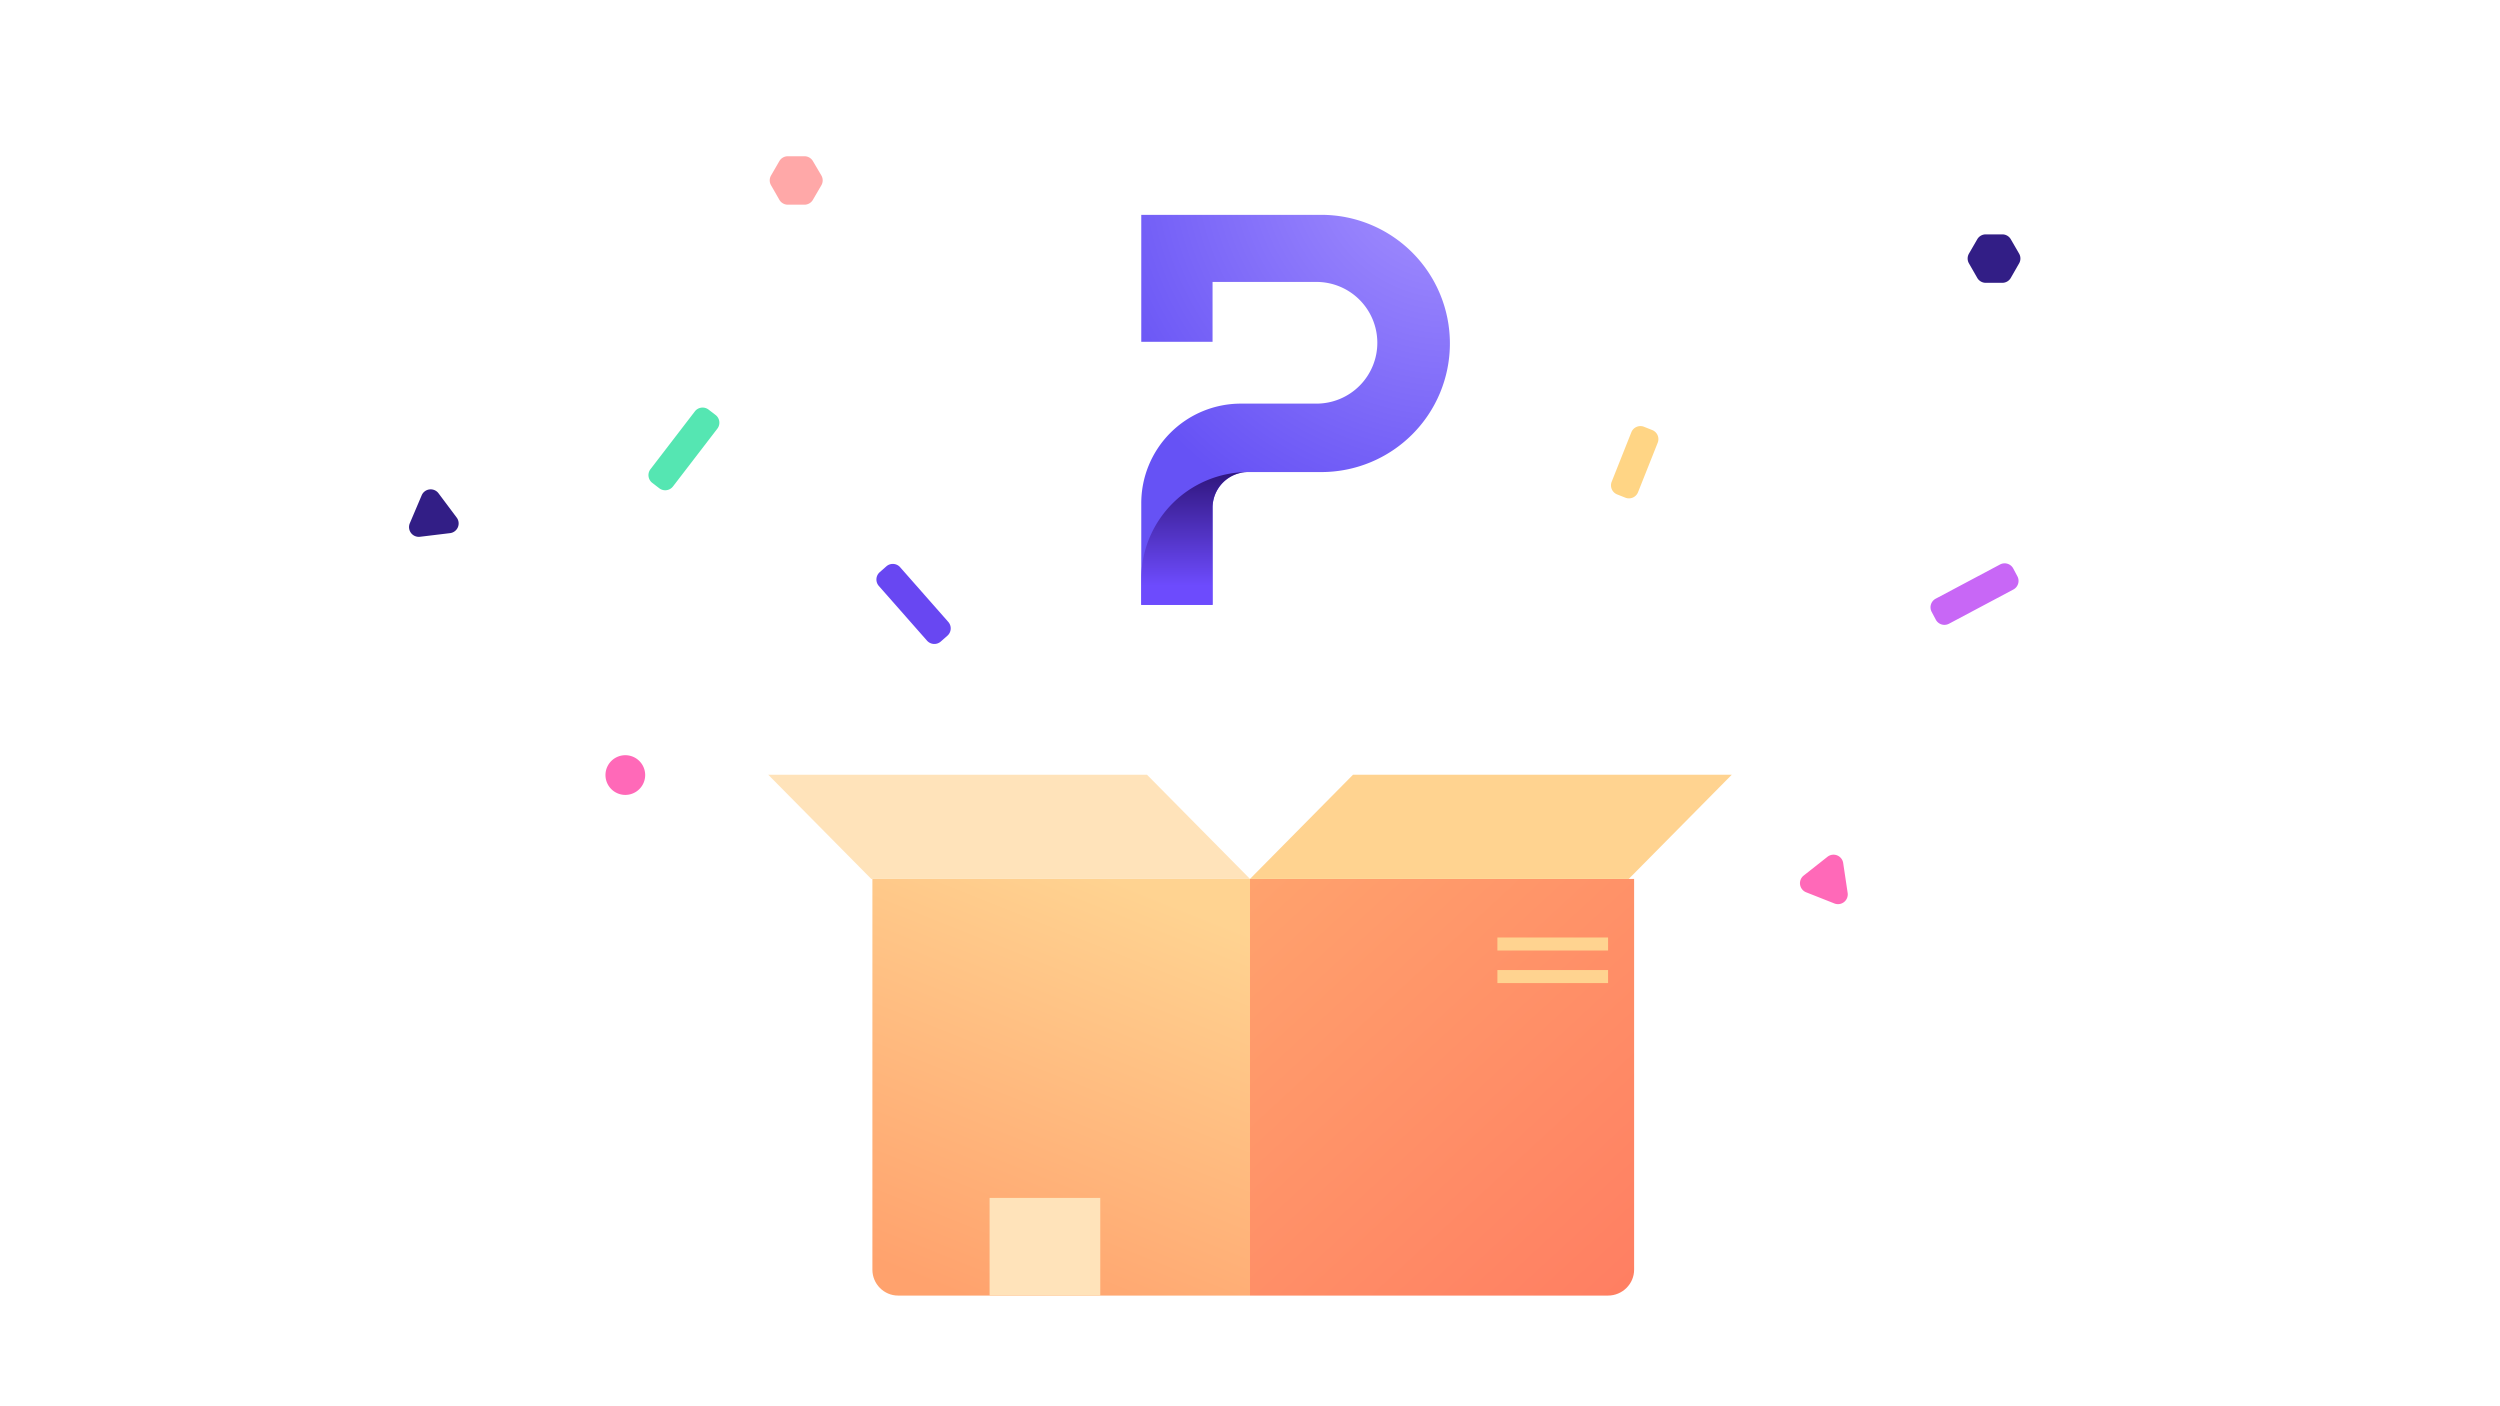 <svg xmlns="http://www.w3.org/2000/svg" width="384" height="216" fill="none" viewBox="0 0 384 216">
    <path fill="url(#paint0_linear_5741_18656)" d="M192 199h-54.057c-2.169 0-3.943-1.788-3.943-3.974V135h58v64z" />
    <path fill="#FFE3BA" d="M133.82 135H192l-15.82-16H118l15.82 16z" />
    <path fill="url(#paint1_linear_5741_18656)" d="M192 199h54.989c2.206 0 4.011-1.788 4.011-3.974V135h-59v64z" />
    <path fill="#FFD390" d="M250.18 135H192l15.82-16H266l-15.82 16z" />
    <path fill="#FFE3BA" d="M169 184h-17v15h17v-15z" />
    <path fill="#FFD390" d="M247 144h-17v2h17v-2zM247 149h-17v2h17v-2z" />
    <path
        fill="#55E6B2"
        d="M109.909 63.74l-1.076-.827a1.5 1.5 0 00-2.103.277l-6.816 8.877a1.5 1.5 0 00.276 2.103l1.075.826a1.5 1.5 0 002.103-.277l6.817-8.877a1.5 1.5 0 00-.276-2.103z"
    />
    <path
        fill="#FFD585"
        d="M253.784 66.055l-1.26-.5a1.5 1.5 0 00-1.948.839l-3.022 7.602a1.5 1.5 0 00.84 1.948l1.26.5a1.5 1.5 0 001.948-.84l3.022-7.601a1.5 1.5 0 00-.84-1.948z"
    />
    <path
        fill="#6847F2"
        d="M136.144 86.99l-1.018.897a1.5 1.5 0 00-.135 2.117l7.396 8.4a1.5 1.5 0 002.117.136l1.018-.896a1.5 1.5 0 00.134-2.117l-7.395-8.401a1.5 1.5 0 00-2.117-.135z"
    />
    <path
        fill="#C867F6"
        d="M309.873 88.522l-.637-1.198a1.5 1.5 0 00-2.028-.62l-9.884 5.254a1.5 1.5 0 00-.62 2.028l.636 1.197a1.5 1.5 0 002.029.62l9.883-5.253a1.5 1.5 0 00.621-2.028z"
    />
    <path fill="#FF69B8" d="M96.05 122.098a3.049 3.049 0 100-6.098 3.049 3.049 0 000 6.098z" />
    <path
        fill="#FFA8A8"
        d="M124.86 24.74a1.5 1.5 0 00-1.293-.74h-2.56c-.536 0-1.03.285-1.299.749l-1.276 2.206a1.5 1.5 0 00-.003 1.497l1.28 2.235c.268.466.764.754 1.302.754h2.552a1.5 1.5 0 001.296-.745l1.302-2.235a1.5 1.5 0 00-.003-1.515l-1.298-2.207z"
    />
    <path
        fill="#321E86"
        d="M308.858 36.749A1.5 1.5 0 00307.56 36h-2.553c-.536 0-1.03.285-1.299.749l-1.276 2.206a1.5 1.5 0 00-.003 1.497l1.28 2.235c.268.466.764.754 1.302.754h2.544a1.5 1.5 0 001.302-.754l1.28-2.235a1.498 1.498 0 00-.003-1.497l-1.276-2.206zM67.353 75.765a1.5 1.5 0 00-2.581.312l-1.825 4.297a1.5 1.5 0 001.561 2.075l4.621-.56a1.5 1.5 0 001.02-2.388l-2.796-3.736z"
    />
    <path
        fill="#FF69B8"
        d="M283.113 132.558a1.5 1.5 0 00-2.412-.956l-3.654 2.882a1.5 1.5 0 00.377 2.572l4.341 1.716a1.5 1.5 0 002.035-1.616l-.687-4.598z"
    />
    <g>
        <path
            fill="url(#paint2_radial_5741_18656)"
            d="M175.299 77.307v15.6h10.95V77.984a5.478 5.478 0 015.475-5.475h11.227a19.75 19.75 0 0019.752-19.754A19.749 19.749 0 00202.951 33h-27.652v19.5h10.95v-9.195h15.961a9.347 9.347 0 019.347 9.345 9.346 9.346 0 01-9.347 9.346h-11.605a15.294 15.294 0 00-10.826 4.483 15.299 15.299 0 00-4.48 10.828z"
        />
        <path
            fill="url(#paint3_linear_5741_18656)"
            d="M191.721 72.507a16.423 16.423 0 00-16.422 16.422v3.976h10.95V77.982a5.475 5.475 0 015.472-5.475z"
        />
    </g>
    <defs>
        <linearGradient
            id="paint0_linear_5741_18656"
            x1="172.333"
            x2="147.012"
            y1="135.507"
            y2="198.865"
            gradientUnits="userSpaceOnUse"
        >
            <stop stop-color="#FFD391" />
            <stop offset="1" stop-color="#FFA26D" />
        </linearGradient>
        <linearGradient
            id="paint1_linear_5741_18656"
            x1="251.551"
            x2="192.479"
            y1="199"
            y2="134.958"
            gradientUnits="userSpaceOnUse"
        >
            <stop stop-color="#FF7E62" />
            <stop offset="1" stop-color="#FFA26D" />
        </linearGradient>
        <linearGradient
            id="paint3_linear_5741_18656"
            x1="183.51"
            x2="183.51"
            y1="89.955"
            y2="67.032"
            gradientUnits="userSpaceOnUse"
        >
            <stop stop-color="#6D4BFD" />
            <stop offset="1" stop-color="#1C0554" />
        </linearGradient>
        <radialGradient
            id="paint2_radial_5741_18656"
            cx="0"
            cy="0"
            r="1"
            gradientTransform="translate(222.871 24.683) scale(60.295)"
            gradientUnits="userSpaceOnUse"
        >
            <stop stop-color="#A995FF" />
            <stop offset="1" stop-color="#6652F5" />
        </radialGradient>
    </defs>
</svg>
